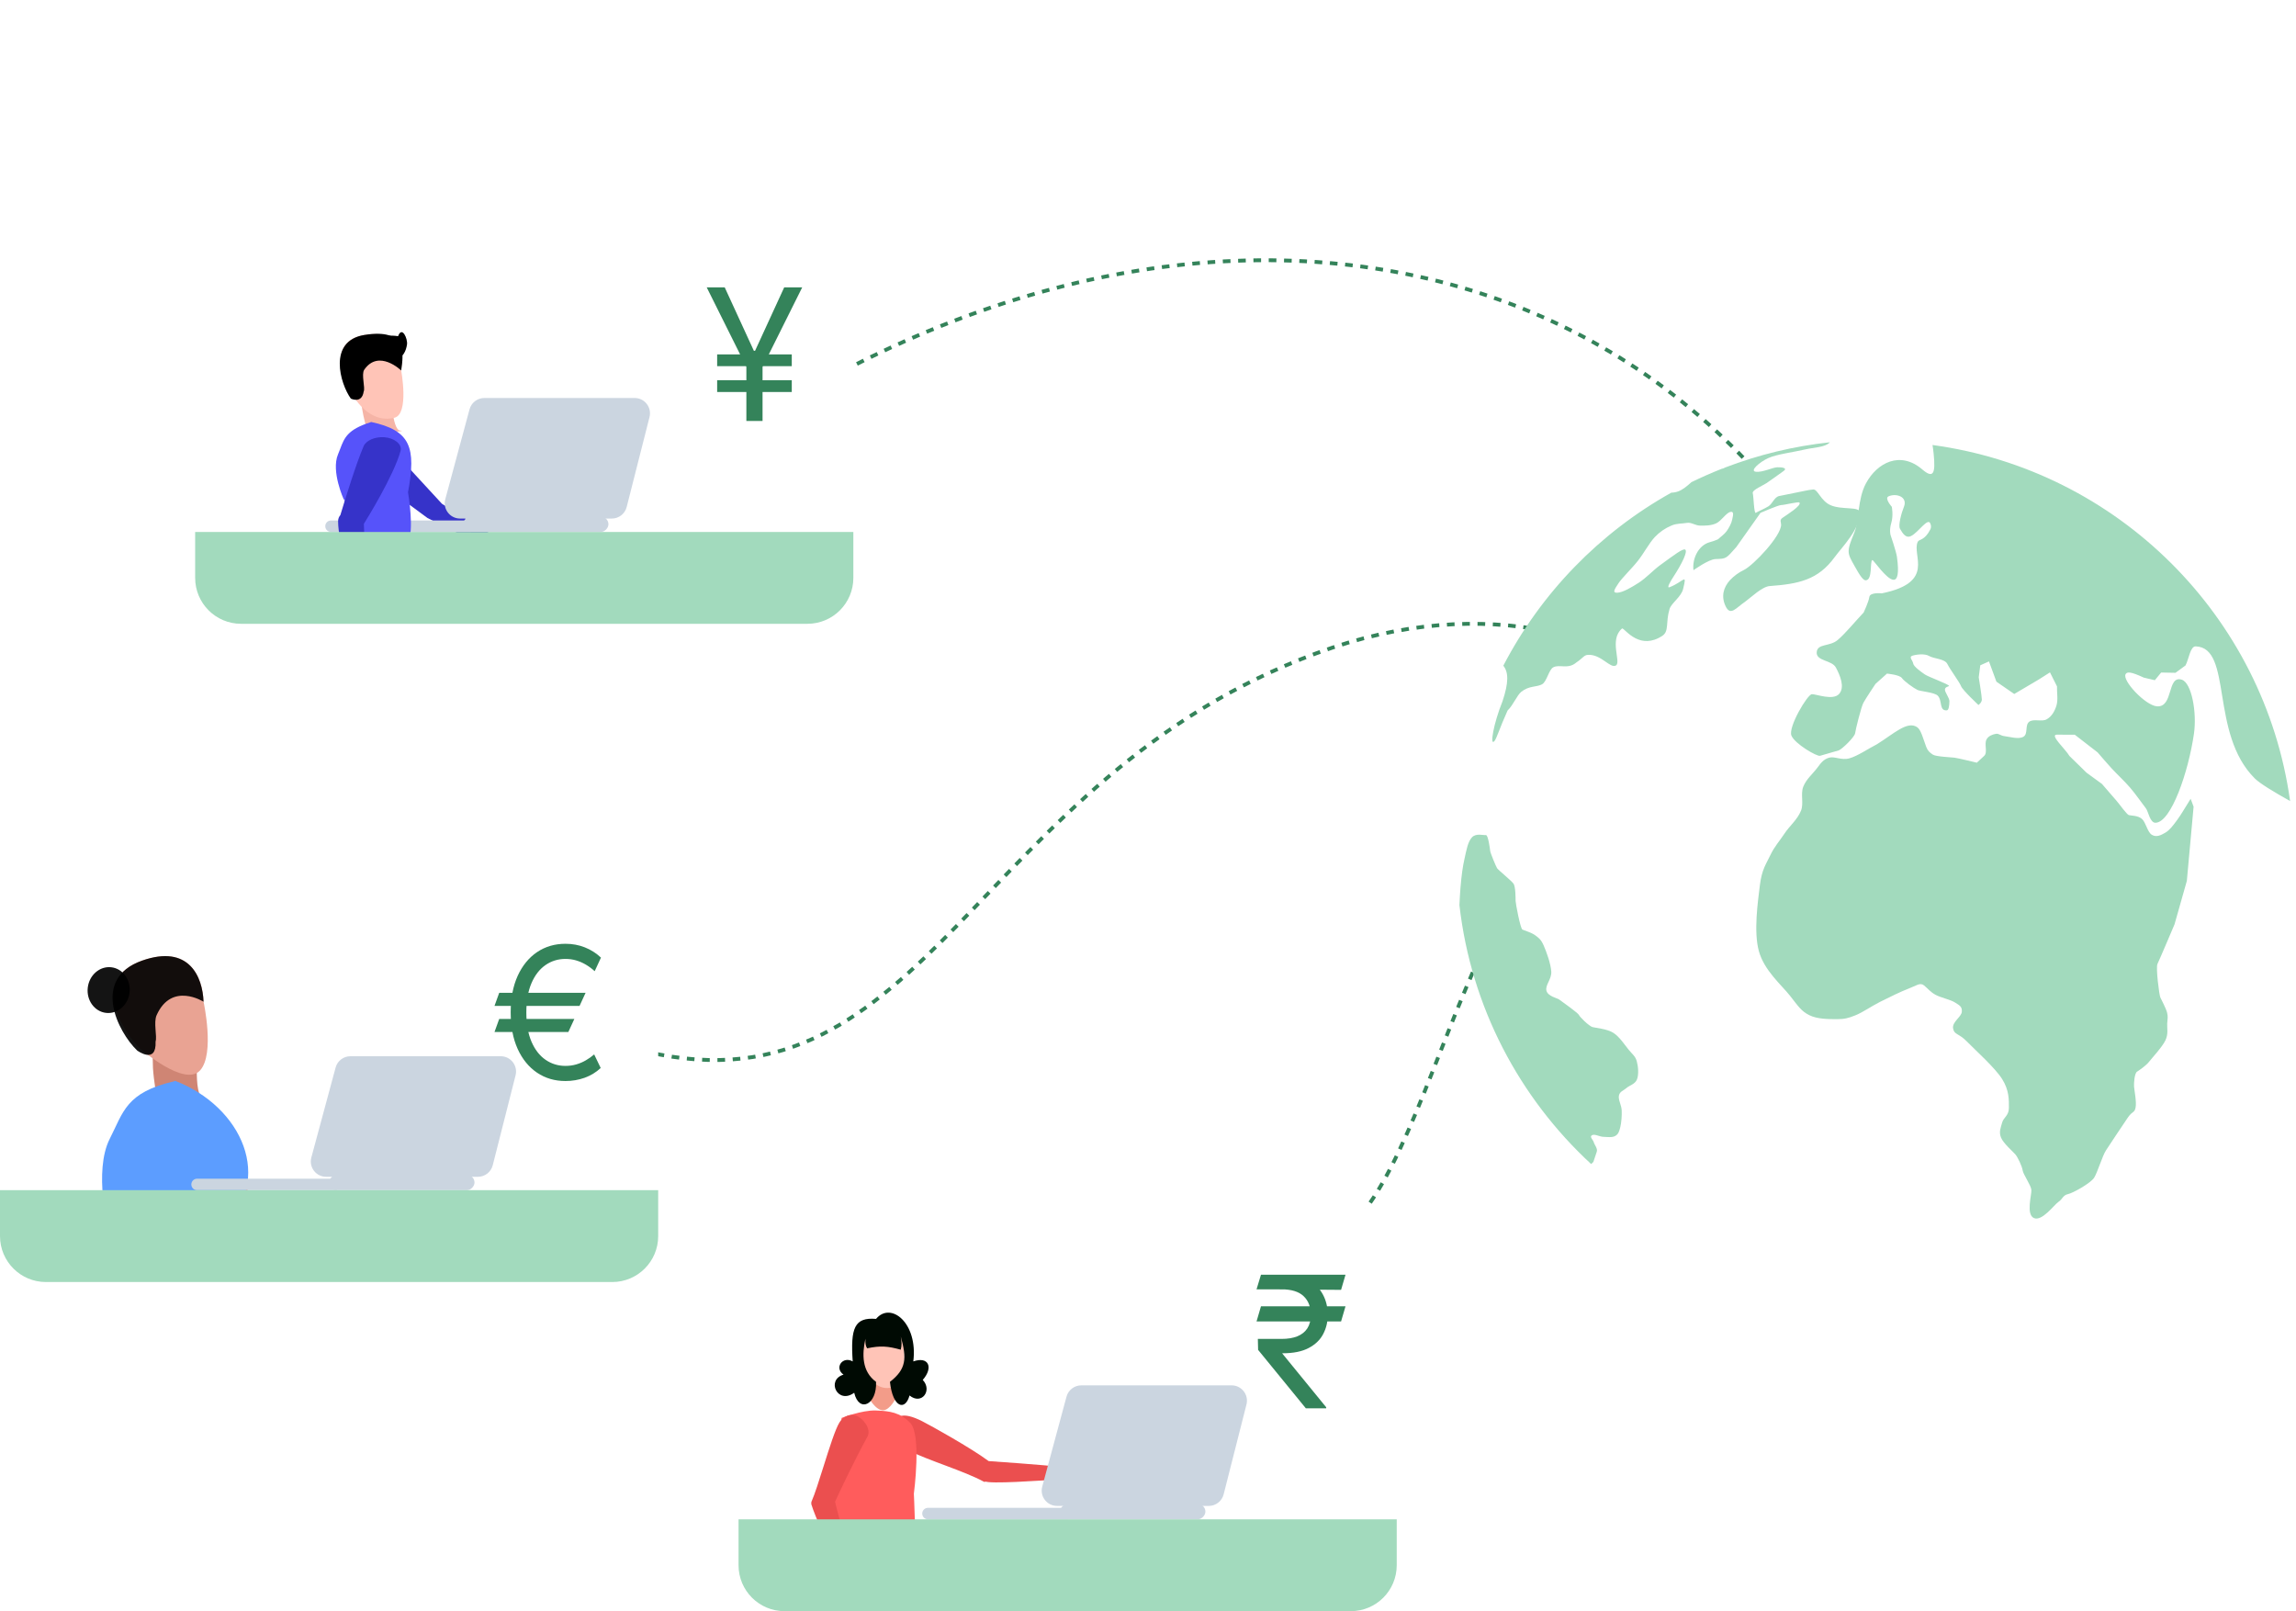 <svg width="600" height="421" viewBox="0 0 600 421" fill="none" xmlns="http://www.w3.org/2000/svg">
<path d="M510 258C501.471 95.556 363.302 24.362 223 95.556" stroke="#34835A" stroke-dasharray="2 2"/>
<path d="M278.084 0C278.084 12.343 267.4 23.314 254.045 23.314C267.4 23.314 278.084 34.286 278.084 48C278.084 34.286 288.768 23.314 302.123 23.314C287.432 23.314 278.084 12.343 278.084 0Z" fill="white"/>
<path d="M233.023 24C233.023 31.2 226.79 37.6 219 37.6C226.79 37.6 233.023 44 233.023 52C233.023 44 239.255 37.6 247.045 37.6C238.476 37.6 233.023 31.2 233.023 24Z" fill="white"/>
<path d="M190.5 212C190.5 221 182.278 229 172 229C182.278 229 190.5 237 190.5 247C190.5 237 198.722 229 209 229C197.694 229 190.5 221 190.5 212Z" fill="white"/>
<path d="M510 260.82C489.552 219.098 433.32 137.658 344.011 170.701C254.701 203.744 242.071 291.862 169 274.839" stroke="#34835A" stroke-dasharray="2 2"/>
<path d="M509 268.342C500.5 250.5 468.5 201 423 210C377.499 218.999 373.285 335.109 336 326" stroke="#34835A" stroke-dasharray="2 2"/>
<path d="M567.448 301.448C610.1 258.795 610.1 189.642 567.448 146.989C524.795 104.337 455.642 104.337 412.989 146.989C370.337 189.642 370.337 258.795 412.989 301.448C455.642 344.1 524.795 344.1 567.448 301.448Z" fill="white"/>
<path fill-rule="evenodd" clip-rule="evenodd" d="M598.461 209.32C594.212 206.943 590.535 204.707 589.263 203.44C577.372 191.678 583.527 169.267 573.802 168.897C572.348 168.843 572.017 172.22 571.125 173.885L568.502 175.807L564.758 175.736C564.209 176.404 563.66 177.071 563.111 177.738L560.247 177.071C556.766 175.461 555.889 175.508 555.488 176.137C554.451 177.75 560.621 184.319 563.639 184.563C568.06 184.923 566.234 176.342 570.166 177.611C572.71 178.434 574.145 186.111 573.326 191.766C571.896 201.664 567.377 214.925 563.283 214.988C561.829 215.009 561.394 212.013 560.797 211.249C559.723 209.871 558.159 207.578 556.67 205.843C555.18 204.107 553.298 202.387 551.879 200.847C550.46 199.307 549.397 198.02 548.16 196.607L542.195 191.987L537.498 191.971C535.541 191.971 539.702 195.685 540.804 197.545L545.268 201.912L549.29 204.844C549.29 204.844 552.45 208.505 553.169 209.33C553.887 210.154 555.764 212.828 556.329 212.99C556.895 213.153 558.652 213.055 559.717 213.968C560.782 214.88 561.155 217.455 562.349 218.152C563.543 218.85 564.733 218.242 565.872 217.566C567.011 216.89 567.806 215.789 568.909 214.31C570.013 212.83 571.281 210.596 572.467 208.728L573.238 210.792L571.477 230.169L568.26 241.523C568.26 241.523 564.273 250.942 563.801 251.871C563.33 252.799 564.246 259.949 564.537 260.606C564.829 261.262 565.986 263.381 566.299 264.554C566.612 265.727 566.414 266.239 566.342 267.46C566.269 268.682 566.7 270.119 565.872 271.858C565.044 273.598 562.306 276.518 561.592 277.45C560.878 278.382 559.124 279.618 558.461 280.03C557.797 280.443 557.615 283.026 557.678 283.939C557.74 284.852 558.376 287.942 558.079 289.412C557.781 290.882 557.325 290.194 556.038 292.049C554.75 293.904 551.305 299.144 550.362 300.563C549.419 301.982 548.149 306.288 547.264 307.719C546.38 309.149 541.686 311.768 540.397 312.03C539.107 312.292 538.978 313.361 537.911 314.063C536.845 314.765 533.637 319.227 531.512 318.281C529.386 317.335 530.958 312.146 530.848 310.92C530.739 309.695 528.723 306.909 528.572 305.838C528.421 304.767 527.286 302.373 526.662 301.644C526.038 300.915 523.548 298.786 522.92 297.269C522.292 295.753 522.863 294.644 523.212 293.323C523.56 292.002 524.973 291.521 524.973 289.494C524.973 287.467 525.09 284.936 523.196 281.942C521.302 278.947 516.137 274.356 513.998 272.151C511.859 269.947 510.671 270.433 510.389 268.721C510.107 267.009 512.571 265.742 512.673 264.37C512.775 262.998 512.074 262.719 510.89 261.956C509.706 261.194 507.152 260.69 505.79 259.939C504.428 259.189 503.833 258.346 502.799 257.494C501.766 256.642 500.735 257.588 498.817 258.303C496.899 259.019 493.677 260.598 491.35 261.767C489.023 262.935 486.777 264.544 484.859 265.308C482.941 266.073 481.97 266.319 479.939 266.309C477.907 266.299 474.925 266.329 472.807 265.263C470.69 264.198 469.966 262.982 467.762 260.181C465.558 257.381 461.022 253.606 459.628 248.507C458.235 243.407 459.38 235.607 459.89 231.379C460.401 227.151 461.56 225.734 462.63 223.461C463.701 221.188 465.081 219.722 466.304 217.853C467.674 215.772 469.695 214.198 470.645 211.833C471.408 209.932 470.488 207.533 471.222 205.608C472.005 203.579 473.721 202.229 474.972 200.542C475.782 199.445 476.52 198.403 477.988 197.983C479.455 197.563 481.174 198.751 483.311 198.149C485.448 197.547 488.108 195.693 490.505 194.465C494.885 191.746 498.437 188.263 501.001 190.016C502.009 190.706 502.49 192.811 503.373 195.178C503.764 196.21 504.302 196.654 505.099 197.186C505.895 197.717 509.894 197.878 510.751 197.981C511.608 198.085 516.595 199.291 516.595 199.291L518.515 197.512C519.493 196.601 518.464 194.463 519.121 193.224C519.601 192.317 520.662 191.912 521.566 191.754C522.374 191.611 522.74 192.254 523.942 192.38C525.143 192.505 527.507 193.267 528.778 192.507C530.048 191.746 529.108 189.469 530.279 188.597C531.449 187.726 533.606 188.697 534.886 187.939C536.166 187.18 536.931 185.884 537.398 184.372C537.866 182.859 537.494 181.022 537.541 179.346L535.708 175.693L532.831 177.527L526.372 181.34L521.709 178.123L519.765 172.828L517.497 173.844L517.092 176.981C517.092 176.981 517.906 181.952 517.902 182.786C517.898 183.621 517.018 184.215 517.018 184.215C517.018 184.215 512.863 180.341 512.477 179.307C512.092 178.273 509.575 174.902 508.9 173.512C508.224 172.122 505.338 172.144 504.152 171.423C502.966 170.701 500.604 171.032 499.686 171.36C498.768 171.688 499.854 172.576 499.967 173.385C500.081 174.194 502.083 175.592 503.015 176.237C503.946 176.882 509.457 178.862 509.338 179.253C509.303 179.366 508.218 179.475 508.256 180.23C508.293 180.984 509.449 182.394 509.43 183.248C509.401 184.503 509.234 185.576 508.751 185.613C506.668 185.771 507.649 183.056 506.367 181.77C505.518 180.918 501.866 180.646 501.112 180.294C500.083 179.81 497.605 178.023 497.002 177.167C496.4 176.311 493.108 176.016 493.108 176.016L490.11 178.709C490.11 178.709 487.517 182.57 486.945 183.656C486.374 184.743 484.904 190.597 484.792 191.59C484.681 192.583 481.289 195.843 480.487 196.085L475.623 197.491C474.813 197.725 469.046 194.387 468.142 192.213C467.237 190.04 472.328 181.401 473.502 181.391C474.676 181.381 479.009 183.105 480.6 181.334C482.191 179.563 480.821 176.403 479.757 174.425C478.692 172.447 474.6 172.795 474.747 170.447C474.893 168.1 478.136 169.007 480.203 167.256C482.27 165.504 484.751 162.441 487.025 160.035C487.025 160.035 488.325 157.272 488.507 155.985C488.689 154.699 491.75 155.047 491.75 155.047C505.942 152.16 499.527 145.108 501.144 141.592C501.496 140.824 502.905 141.357 504.453 138.316C504.864 137.501 504.398 136.557 504.177 136.442C503.12 135.906 500.443 140.296 498.684 140.245C497.989 140.226 497.349 139.684 496.501 138.15C496.018 137.276 496.893 134.01 497.519 132.494C498.643 129.794 495.517 128.801 493.517 129.698C492.382 130.207 494.38 132.435 494.38 132.435C494.38 132.435 494.816 134.706 494.241 136.627C493.666 138.549 494.045 139.79 494.045 139.79C494.045 139.79 495.525 144.141 495.713 145.489C496.351 150.061 495.813 151.523 494.824 151.498C492.969 151.449 489.525 146.164 489.272 146.342C488.599 146.817 489.395 151.492 487.595 151.637C486.922 151.691 486.078 150.497 484.638 147.897C482.753 144.498 482.434 144.323 484.591 139.147C485.865 136.086 485.374 130.441 487.642 126.264C490.534 120.922 496.564 117.717 502.339 122.668C505.183 125.105 505.862 123.87 505.306 118.548C505.218 117.694 505.128 116.957 505.011 116.28C553.415 122.854 591.741 161.034 598.461 209.32Z" fill="#A2DABD"/>
<path fill-rule="evenodd" clip-rule="evenodd" d="M415.803 304.168C397.08 286.89 384.424 263.161 381.383 236.518C381.46 234.866 381.546 233.307 381.657 231.987C381.935 228.668 382.233 226.5 382.732 224.294C383.231 222.087 383.577 219.976 384.646 218.809C385.714 217.641 387.683 218.311 388.292 218.211C388.9 218.111 389.366 221.849 389.427 222.386C389.487 222.923 390.92 226.381 391.219 226.858C391.519 227.334 394.984 230.138 395.525 230.913C396.065 231.689 396.061 234.79 396.061 235.395C396.061 236 397.296 242.661 397.853 242.909C398.411 243.157 400.249 243.69 401.2 244.401C402.151 245.112 402.701 245.475 403.411 247.084C404.122 248.693 405.261 251.847 405.384 253.881C405.507 255.916 403.719 257.424 404.128 258.892C404.537 260.36 406.867 260.78 407.415 261.157C407.963 261.534 412.503 264.795 412.615 265.213C412.727 265.631 415.235 268.124 416.138 268.374C417.04 268.624 419.926 268.829 421.576 269.864C423.226 270.899 424.611 273.092 425.641 274.336C426.67 275.58 427.357 275.978 427.731 277.318C428.105 278.657 428.287 280.743 427.792 282.03C427.296 283.316 425.835 283.592 425.042 284.297C424.249 285.002 423.306 285.168 423.069 286.263C422.833 287.359 423.727 288.757 423.788 290.139C423.848 291.522 423.713 293.355 423.429 294.494C423.146 295.632 422.948 296.335 422.114 296.82C421.281 297.304 420.028 297.087 419.007 297.058C417.985 297.028 416.731 296.234 416.018 296.64C415.306 297.046 416.286 297.772 416.496 298.489C416.705 299.206 417.545 300.124 417.279 300.934L416.382 303.617L415.795 304.177L415.803 304.168ZM392.855 173.945C402.747 154.914 418.013 139.194 436.766 128.732C437.378 128.723 437.983 128.611 438.557 128.402C439.682 127.994 440.862 127.035 442.007 125.992C444.617 124.719 447.275 123.547 449.984 122.477C450.168 122.461 450.347 122.407 450.51 122.319L450.78 122.175C459.587 118.796 468.797 116.575 478.178 115.569C478.161 115.592 478.139 115.615 478.118 115.641C476.959 116.889 473.918 116.93 471.783 117.43C468.556 118.185 464.346 118.681 462.1 119.695C459.853 120.708 457.098 123.092 458.873 123.274C460.648 123.456 463.19 122.151 464.446 122.102C465.703 122.054 467.119 122.298 466.164 123.028C465.209 123.758 462.38 125.711 461.622 126.248C460.865 126.785 457.798 128.037 458.037 128.872C458.276 129.708 458.346 134.34 458.843 134C459.34 133.661 461.074 132.958 462.131 132.301C463.188 131.645 463.681 129.872 464.939 129.616L471.544 128.275C472.297 128.102 473.059 127.978 473.828 127.904C475.041 127.802 475.775 130.882 478.394 132.018C481.29 133.278 485.973 132.28 486.006 133.881C486.1 138.292 481.38 142.922 479.433 145.597C475.1 151.538 470.039 152.588 462.462 153.139C460.505 153.281 457.649 156.048 456.004 157.261C453.655 158.843 452.231 161.049 450.966 158.454C449.724 155.902 450.336 153.52 452.094 151.583C453.143 150.476 454.388 149.571 455.765 148.913C458.207 147.695 465.448 140.112 465.448 137.105C465.448 136.388 464.969 135.912 465.806 135.316C466.765 134.633 470.959 132.05 470.223 131.311C469.957 131.044 466.241 131.977 465.448 131.977C464.73 131.977 460.068 134.004 460.068 134.004L453.734 142.953C451.033 145.97 451.225 145.99 448.279 146.091C446.477 146.154 442.545 149.011 442.543 148.991C442.179 146.09 443.77 142.426 446.921 141.641C447.615 141.452 448.294 141.213 448.953 140.925C449.71 140.21 450.595 139.648 451.223 138.777C451.851 137.906 452.489 136.677 452.657 135.795C452.825 134.912 453.291 133.514 452.18 133.768C451.068 134.022 449.831 136.131 448.473 136.75C447.115 137.369 445.585 137.365 444.291 137.345C442.997 137.326 441.986 136.426 440.825 136.631C439.469 136.869 438.187 136.715 436.76 137.345C435.131 138.026 433.664 139.042 432.455 140.327C430.98 141.879 429.627 144.5 428.032 146.529C426.437 148.558 423.819 151.053 422.893 152.492C421.968 153.932 421.222 154.941 422.654 154.879C424.087 154.816 426.404 153.457 428.271 152.254C430.138 151.051 432.152 148.898 433.77 147.722C437.535 144.988 439.794 143.231 440.389 143.621C441.054 144.072 439.694 147.062 437.236 150.821C436.627 151.752 435.408 153.777 436.281 153.445C440.021 152.018 440.929 149.462 439.835 153.918C439.332 155.966 436.757 157.609 436.299 159.116C435.22 162.666 436.238 164.937 434.404 166.146C431.561 168.005 429.228 167.685 427.482 166.825C425.394 165.8 424.155 164.006 423.87 164.24C420.441 167.151 423.713 173.017 422.29 173.881C420.805 174.785 418.478 170.977 415.05 171.112C413.875 171.158 413.813 171.859 411.897 173.135C409.744 174.982 407.501 173.486 405.879 174.386C404.752 175.011 404.196 178.12 403.01 178.784C401.511 179.625 399.623 179.112 397.558 180.762C396.421 181.668 395.405 184.31 393.967 185.657C391.836 190.373 391.119 192.98 390.515 193.663C389.247 195.085 390.297 189.032 392.652 183.218C394.274 178.321 394.243 175.685 392.855 173.945Z" fill="#A2DABD"/>
<rect width="172" height="106" rx="12" transform="matrix(-1 0 0 1 365 315)" fill="white"/>
<g filter="url(#filter0_i_5333_21241)">
<path d="M257.111 383.18C251.944 380.352 242.598 377.646 237.126 374.879C234.184 373.391 230.126 361.861 241 367.377C243.343 368.565 253.667 374.325 258.156 377.646C259.925 378.954 258.156 383.753 257.111 383.18Z" fill="#EB4F4F"/>
</g>
<g filter="url(#filter1_i_5333_21241)">
<path fill-rule="evenodd" clip-rule="evenodd" d="M221.936 366.516C221.936 366.516 227.249 364.441 230.853 364.566C234.572 364.695 237.136 365.076 239.831 367.764C242.883 370.808 240.819 386.282 240.815 386.316L240.815 386.316C240.815 386.316 241.503 400.457 240.876 401.259C238.662 404.087 219.415 398.122 219.415 398.122V389.382L219.354 389.391L221.936 366.516Z" fill="#FF5C5C"/>
</g>
<path d="M234.112 365.285L226.99 365.181C226.99 365.181 227.119 362.63 226.979 360.938C226.813 358.936 226.057 355.877 226.057 355.877L234.112 357.23V365.285Z" fill="#F39C89"/>
<path d="M230.864 368.502C228.83 368.656 226.99 365.181 226.99 365.181L230.495 362.967L234.185 365.181C234.185 365.181 232.693 368.363 230.864 368.502Z" fill="#F39C89"/>
<path d="M234.488 362.045C227.209 365.442 225.073 354.598 225.073 354.598L225.579 349.832H229.376L236.084 349.114C236.084 349.114 237.255 360.754 234.488 362.045Z" fill="#FFC4B7"/>
<path d="M220.434 359.195C217.93 357.45 220.187 354.245 222.832 355.741C222.245 347.056 223.262 344.156 228.934 344.631C232.778 340.002 239.938 345.7 238.668 355.741C242.619 354.352 244.015 357.27 241.137 360.583C243.712 363.29 240.89 367.242 237.681 364.643C236.587 368.702 233.307 367.954 232.567 361.082C236.855 357.745 236.994 354.954 235.388 349.225C235.641 350.716 235.688 351.499 235.388 352.678C232.018 351.747 230.102 351.586 226.606 352.322C226.198 351.69 226.129 351.096 226.148 349.83C225.266 353.889 225.193 358.338 228.934 361.082C229.216 367.064 224.49 369.308 223.22 363.931C218.882 367.1 215.813 360.583 220.434 359.195Z" fill="#000A03"/>
<g filter="url(#filter2_i_5333_21241)">
<path d="M277.587 379.368C273.467 378.814 258.094 377.769 258.094 377.769C257.808 379.841 256.072 382.337 257.363 383.075C258.654 383.813 271.376 382.934 277.587 382.504C278.809 382.419 278.801 379.531 277.587 379.368Z" fill="#EB4F4F"/>
</g>
<path d="M277.213 382.801C276.927 382.356 276.249 382.549 276.089 382.045C275.822 381.206 276.205 380.056 277.173 379.839C278.04 379.645 278.737 378.762 279.299 378.831C281.023 379.042 284.083 379.372 283.916 379.928C283.739 380.515 283.027 380.622 282.26 380.547C284.544 381.118 287.809 381.947 288.143 382.114C288.509 382.296 288.109 383.044 287.73 382.957C287.178 382.83 283.333 382.209 283.333 382.209C283.333 382.209 287.705 383.33 288.285 383.583C288.571 383.707 288.36 384.381 288.05 384.347C286.863 384.214 283.14 383.401 283.14 383.401C283.14 383.401 286.869 384.276 287.302 384.913C287.507 385.216 287.373 385.648 286.994 385.561C286.179 385.374 282.188 384.42 282.188 384.42C282.188 384.42 284.559 385.302 285.268 385.604C285.533 385.717 285.463 386.079 285.339 386.339C285.185 386.663 282.498 385.8 280.828 385.046C279.313 384.362 278.594 384.953 277.213 382.801Z" fill="#FFC4B7"/>
<g filter="url(#filter3_i_5333_21241)">
<path fill-rule="evenodd" clip-rule="evenodd" d="M215.213 379.167C214.057 382.84 212.929 386.424 212.047 388.425C212.012 388.505 212.005 388.586 212.021 388.666C211.987 388.823 211.993 388.989 212.048 389.163C213.113 392.58 216.084 398.93 218.486 404.067C220.105 407.528 221.466 410.438 221.813 411.528C222.168 412.645 224.069 410.465 223.842 409.314C223.443 407.288 222.538 404.129 221.48 400.432C220.43 396.763 219.228 392.565 218.218 388.42C219.545 385.486 223.301 377.576 226.677 371.411C227.787 369.386 225.506 366.58 223.798 365.936C222.09 365.292 220.33 366.146 219.39 367.657C218.27 369.454 216.718 374.387 215.213 379.167Z" fill="#EB4F4F"/>
</g>
<path d="M228.085 418.108C227.348 417.8 225.94 416.957 225.134 415.709C224.708 415.05 223.738 413.354 224.334 413.865C224.765 414.234 227.04 416.386 228.085 416.878C228.52 417.082 228.529 418.292 228.085 418.108Z" fill="#FFC4B7"/>
<path d="M222.429 407.039C221.439 406.901 220.241 407.52 220.338 408.515C220.584 411.036 222.736 413.097 224.335 416.017C225.615 418.353 228.397 418.864 228.155 418.614C224.281 414.617 224.059 411.235 224.896 411.235C226.064 411.235 225.196 411.958 227.164 413.188C227.892 413.643 227.427 412.164 226.672 411.22C225.934 410.298 224.643 407.346 222.429 407.039Z" fill="#FFC4B7"/>
<path d="M325.734 366.985C326.376 364.456 324.466 362 321.857 362H282.564C280.756 362 279.173 363.213 278.702 364.958L272.361 388.458C271.675 391 273.589 393.5 276.222 393.5H315.889C317.719 393.5 319.315 392.258 319.766 390.485L325.734 366.985Z" fill="#CBD5E0"/>
<rect width="38" height="4" rx="2" transform="matrix(-1 0 0 1 315 393)" fill="#CBD5E0"/>
<path d="M279 394H242.5C241.672 394 241 394.672 241 395.5C241 396.328 241.672 397 242.5 397H279V394Z" fill="#CBD5E0"/>
<path d="M365 397H193V409C193 415.627 198.373 421 205 421H353C359.627 421 365 415.627 365 409V397Z" fill="#A2DABD"/>
<rect width="172" height="106" rx="12" transform="matrix(-1 0 0 1 172 229)" fill="white"/>
<path d="M53.357 287.278C56.599 287.843 45.85 287.256 41.04 287.241C41.04 287.241 40.159 282.292 39.975 279.086C39.807 276.14 40.048 271.531 40.048 271.531L51.93 271.613C51.93 271.613 50.115 286.713 53.357 287.278Z" fill="#CF8574"/>
<g filter="url(#filter4_i_5333_21241)">
<path d="M63.347 325.522L38.797 296.987C38.797 296.987 38.947 290.379 41.816 288.094C44.68 285.814 51.14 287.134 51.14 287.134L69.36 317.743L63.347 325.522Z" fill="#EB4F4F"/>
</g>
<path d="M57.852 321.432C72 308.122 63.118 289.107 45.756 282.42C45.756 282.42 45.69 282.458 45.566 282.532C32.877 285.447 32.247 290.588 28.685 297.565C24.355 306.048 28.37 321.544 28.37 321.544C28.37 321.544 43.703 334.742 57.852 321.432Z" fill="#5C9DFF"/>
<path d="M134.734 280.985C135.376 278.456 133.466 276 130.857 276H91.564C89.756 276 88.173 277.213 87.702 278.958L81.361 302.458C80.675 305 82.589 307.5 85.222 307.5H124.889C126.719 307.5 128.315 306.258 128.766 304.485L134.734 280.985Z" fill="#CBD5E0"/>
<rect width="38" height="4" rx="2" transform="matrix(-1 0 0 1 124 307)" fill="#CBD5E0"/>
<path d="M88 308H51.5C50.672 308 50 308.672 50 309.5C50 310.328 50.672 311 51.5 311H88V308Z" fill="#CBD5E0"/>
<g filter="url(#filter5_i_5333_21241)">
<path d="M28.123 321.115C28.123 321.115 36.179 298.096 40.811 286.905C42.085 283.826 45.266 282.679 48.541 283.293C52.196 283.978 55.56 287.148 54.507 290.714C50.498 304.286 37.383 323.772 37.383 323.772L28.123 321.115Z" fill="#5C9DFF"/>
</g>
<path d="M37.08 251.029C23.745 255.764 31.7 269.279 36.734 274.097C36.734 274.097 48.266 284.16 52.299 279.683C56.196 275.357 53.191 261.757 53.191 261.757C52.97 255.309 49.432 246.643 37.08 251.029Z" fill="#E9A393"/>
<path d="M37.08 251.029C23.745 255.764 30.814 269.687 35.849 274.505C35.849 274.505 40.921 278.266 40.657 272.151C41.103 270.809 40.069 267.174 40.939 265.245C44.903 256.461 53.192 261.757 53.192 261.757C52.97 255.309 49.432 246.642 37.08 251.029Z" fill="black" fill-opacity="0.92"/>
<ellipse cx="28.398" cy="258.711" rx="5.5" ry="6" transform="rotate(6.574 28.398 258.711)" fill="black" fill-opacity="0.92"/>
<path d="M172 311H0V323C0 329.627 5.373 335 12 335H160C166.627 335 172 329.627 172 323V311Z" fill="#A2DABD"/>
<rect width="172" height="106" rx="12" transform="matrix(-1 0 0 1 223 57)" fill="white"/>
<path d="M104.607 112.518C106.857 112.59 99.521 113.225 96.262 113.679C96.262 113.679 95.374 110.572 94.947 108.51C94.516 106.42 94.085 103.084 94.085 103.084L102.14 101.995C102.14 101.995 102.357 112.445 104.607 112.518Z" fill="#F5B4A6"/>
<g filter="url(#filter6_i_5333_21241)">
<path fill-rule="evenodd" clip-rule="evenodd" d="M93.867 118.175L111.711 131.359L111.711 131.359C111.711 131.359 111.711 131.359 111.711 131.359L131.076 141.025L133.177 138.603L115.498 127.646L101.995 113C101.995 113 97.495 112.527 95.609 113.724C93.719 114.924 93.867 118.175 93.867 118.175Z" fill="#3633C9"/>
</g>
<path d="M169.734 108.985C170.376 106.456 168.466 104 165.857 104H126.564C124.756 104 123.173 105.213 122.702 106.958L116.361 130.458C115.675 133 117.589 135.5 120.222 135.5H159.889C161.719 135.5 163.315 134.258 163.766 132.485L169.734 108.985Z" fill="#CBD5E0"/>
<rect width="38" height="4" rx="2" transform="matrix(-1 0 0 1 159 135)" fill="#CBD5E0"/>
<path d="M123 136H86.5C85.672 136 85 136.672 85 137.5C85 138.328 85.672 139 86.5 139H123V136Z" fill="#CBD5E0"/>
<g filter="url(#filter7_i_5333_21241)">
<path fill-rule="evenodd" clip-rule="evenodd" d="M109.624 128.63C111.792 116.888 110.3 112.474 99.963 110.257C99.963 110.257 99.928 110.28 99.863 110.323C93.807 112.232 92.987 114.405 91.889 117.311C91.716 117.77 91.536 118.247 91.327 118.744C89.466 123.177 92.851 130.543 92.851 130.543L93.069 130.518V140.064C93.069 140.064 93.859 139.742 98.431 141.538C103.656 143.003 108.344 143.66 109.614 141.538C111.281 138.754 109.757 129.425 109.624 128.63Z" fill="#5653FA"/>
</g>
<g filter="url(#filter8_i_5333_21241)">
<path fill-rule="evenodd" clip-rule="evenodd" d="M95.085 132.883L95.754 150H92.488C92.488 150 88.352 138.098 88.352 132.198C88.352 131.607 88.556 131.045 88.947 130.586C90.072 126.848 93.059 117.129 95.028 112.585C95.707 111.019 98.101 110.093 100.39 110.245C102.944 110.414 105.175 112.032 104.679 113.827C102.887 120.314 95.794 131.749 95.085 132.883Z" fill="#3633C9"/>
</g>
<path d="M95.236 87.52C85.599 89.076 89.317 99.236 92.134 103.131C92.134 103.131 96.155 110.871 103.077 109.161C106.977 108.197 104.836 96.804 104.836 96.804C105.487 92.401 104.164 86.079 95.236 87.52Z" fill="#FFC4B7"/>
<path d="M95.236 87.52C85.599 89.076 88.869 100.264 91.686 104.159C91.686 104.159 94.569 105.596 95.038 102.299C95.507 101.444 94.359 97.804 95.189 96.603C98.971 91.135 104.836 96.803 104.836 96.803C105.488 92.4 106.415 85.716 95.236 87.52Z" fill="black"/>
<path d="M106.361 90.006C106.152 91.474 105.352 93.747 103.448 93.476C101.543 93.205 99.255 90.492 99.464 89.024C99.673 87.556 102.125 87.571 104.03 87.842C105.086 85.06 106.57 88.538 106.361 90.006Z" fill="black"/>
<path d="M223 139H51V151C51 157.627 56.373 163 63 163H211C217.627 163 223 157.627 223 151V139Z" fill="#A2DABD"/>
<path d="M189.386 75.091L198.318 94.523L195.045 95.886L184.682 75.091H189.386ZM196 94.523L204.932 75.091H209.636L199.273 95.886L196 94.523ZM199.273 91.659V110H195.045V91.659H199.273ZM206.909 92.614V95.682H187.409V92.614H206.909ZM206.909 99.364V102.432H187.409V99.364H206.909Z" fill="#34835A"/>
<path d="M351.614 341.341L350.455 345.295H328.364L329.523 341.341H351.614ZM341.25 368L328.773 352.727L328.705 349.864H334.909C336.523 349.864 337.898 349.636 339.034 349.182C340.17 348.716 341.04 348.023 341.642 347.102C342.244 346.17 342.545 345 342.545 343.591C342.545 341.511 341.92 339.881 340.67 338.699C339.42 337.506 337.5 336.909 334.909 336.909H328.364L329.523 333.091H334.909C337.682 333.091 339.955 333.551 341.727 334.472C343.511 335.381 344.83 336.631 345.682 338.222C346.545 339.801 346.977 341.591 346.977 343.591C346.977 345.398 346.58 347.062 345.784 348.585C345 350.097 343.739 351.312 342 352.233C340.273 353.153 337.989 353.614 335.148 353.614H335.045L346.568 367.727V368H341.25ZM351.614 333.091L350.455 337.045L333.068 336.909L334.227 333.091H351.614Z" fill="#34835A"/>
<path d="M153.023 259.432L151.455 262.841H129.227L130.455 259.432H153.023ZM150.091 266.25L148.523 269.659H129.227L130.455 266.25H150.091ZM157.045 250.227L155.409 253.773C154.682 253.114 153.915 252.545 153.108 252.068C152.301 251.591 151.455 251.222 150.568 250.96C149.682 250.699 148.75 250.568 147.773 250.568C145.841 250.568 144.102 251.102 142.557 252.17C141.011 253.239 139.79 254.812 138.892 256.892C137.994 258.972 137.545 261.523 137.545 264.545C137.545 267.568 137.994 270.119 138.892 272.199C139.79 274.278 141.011 275.852 142.557 276.92C144.102 277.989 145.841 278.523 147.773 278.523C148.773 278.523 149.716 278.392 150.602 278.131C151.5 277.869 152.335 277.511 153.108 277.057C153.892 276.602 154.614 276.091 155.273 275.523L156.977 279.068C155.784 280.193 154.386 281.045 152.784 281.625C151.182 282.193 149.511 282.477 147.773 282.477C144.977 282.477 142.5 281.75 140.341 280.295C138.193 278.841 136.506 276.773 135.278 274.091C134.063 271.409 133.455 268.227 133.455 264.545C133.455 260.864 134.063 257.682 135.278 255C136.506 252.318 138.193 250.25 140.341 248.795C142.5 247.341 144.977 246.614 147.773 246.614C149.58 246.614 151.267 246.926 152.835 247.551C154.415 248.176 155.818 249.068 157.045 250.227Z" fill="#34835A"/>
<defs>
<filter id="filter0_i_5333_21241" x="233.882" y="365.893" width="25.026" height="21.334" filterUnits="userSpaceOnUse" color-interpolation-filters="sRGB">
<feFlood flood-opacity="0" result="BackgroundImageFix"/>
<feBlend mode="normal" in="SourceGraphic" in2="BackgroundImageFix" result="shape"/>
<feColorMatrix in="SourceAlpha" type="matrix" values="0 0 0 0 0 0 0 0 0 0 0 0 0 0 0 0 0 0 127 0" result="hardAlpha"/>
<feOffset dy="4"/>
<feGaussianBlur stdDeviation="2"/>
<feComposite in2="hardAlpha" operator="arithmetic" k2="-1" k3="1"/>
<feColorMatrix type="matrix" values="0 0 0 0 0 0 0 0 0 0 0 0 0 0 0 0 0 0 0.08 0"/>
<feBlend mode="normal" in2="shape" result="effect1_innerShadow_5333_21241"/>
</filter>
<filter id="filter1_i_5333_21241" x="217.354" y="364.561" width="24.147" height="41.459" filterUnits="userSpaceOnUse" color-interpolation-filters="sRGB">
<feFlood flood-opacity="0" result="BackgroundImageFix"/>
<feBlend mode="normal" in="SourceGraphic" in2="BackgroundImageFix" result="shape"/>
<feColorMatrix in="SourceAlpha" type="matrix" values="0 0 0 0 0 0 0 0 0 0 0 0 0 0 0 0 0 0 127 0" result="hardAlpha"/>
<feOffset dx="-2" dy="4"/>
<feGaussianBlur stdDeviation="2"/>
<feComposite in2="hardAlpha" operator="arithmetic" k2="-1" k3="1"/>
<feColorMatrix type="matrix" values="0 0 0 0 0 0 0 0 0 0 0 0 0 0 0 0 0 0 0.08 0"/>
<feBlend mode="normal" in2="shape" result="effect1_innerShadow_5333_21241"/>
</filter>
<filter id="filter2_i_5333_21241" x="256.891" y="377.769" width="21.609" height="9.591" filterUnits="userSpaceOnUse" color-interpolation-filters="sRGB">
<feFlood flood-opacity="0" result="BackgroundImageFix"/>
<feBlend mode="normal" in="SourceGraphic" in2="BackgroundImageFix" result="shape"/>
<feColorMatrix in="SourceAlpha" type="matrix" values="0 0 0 0 0 0 0 0 0 0 0 0 0 0 0 0 0 0 127 0" result="hardAlpha"/>
<feOffset dy="4"/>
<feGaussianBlur stdDeviation="2"/>
<feComposite in2="hardAlpha" operator="arithmetic" k2="-1" k3="1"/>
<feColorMatrix type="matrix" values="0 0 0 0 0 0 0 0 0 0 0 0 0 0 0 0 0 0 0.08 0"/>
<feBlend mode="normal" in2="shape" result="effect1_innerShadow_5333_21241"/>
</filter>
<filter id="filter3_i_5333_21241" x="212" y="365.719" width="14.97" height="50.118" filterUnits="userSpaceOnUse" color-interpolation-filters="sRGB">
<feFlood flood-opacity="0" result="BackgroundImageFix"/>
<feBlend mode="normal" in="SourceGraphic" in2="BackgroundImageFix" result="shape"/>
<feColorMatrix in="SourceAlpha" type="matrix" values="0 0 0 0 0 0 0 0 0 0 0 0 0 0 0 0 0 0 127 0" result="hardAlpha"/>
<feOffset dy="4"/>
<feGaussianBlur stdDeviation="2"/>
<feComposite in2="hardAlpha" operator="arithmetic" k2="-1" k3="1"/>
<feColorMatrix type="matrix" values="0 0 0 0 0 0 0 0 0 0 0 0 0 0 0 0 0 0 0.08 0"/>
<feBlend mode="normal" in2="shape" result="effect1_innerShadow_5333_21241"/>
</filter>
<filter id="filter4_i_5333_21241" x="38.797" y="286.754" width="30.563" height="39.768" filterUnits="userSpaceOnUse" color-interpolation-filters="sRGB">
<feFlood flood-opacity="0" result="BackgroundImageFix"/>
<feBlend mode="normal" in="SourceGraphic" in2="BackgroundImageFix" result="shape"/>
<feColorMatrix in="SourceAlpha" type="matrix" values="0 0 0 0 0 0 0 0 0 0 0 0 0 0 0 0 0 0 127 0" result="hardAlpha"/>
<feOffset dy="1"/>
<feGaussianBlur stdDeviation="2"/>
<feComposite in2="hardAlpha" operator="arithmetic" k2="-1" k3="1"/>
<feColorMatrix type="matrix" values="0 0 0 0 0 0 0 0 0 0 0 0 0 0 0 0 0 0 0.25 0"/>
<feBlend mode="normal" in2="shape" result="effect1_innerShadow_5333_21241"/>
</filter>
<filter id="filter5_i_5333_21241" x="25.123" y="283.133" width="29.58" height="42.639" filterUnits="userSpaceOnUse" color-interpolation-filters="sRGB">
<feFlood flood-opacity="0" result="BackgroundImageFix"/>
<feBlend mode="normal" in="SourceGraphic" in2="BackgroundImageFix" result="shape"/>
<feColorMatrix in="SourceAlpha" type="matrix" values="0 0 0 0 0 0 0 0 0 0 0 0 0 0 0 0 0 0 127 0" result="hardAlpha"/>
<feOffset dx="-3" dy="2"/>
<feGaussianBlur stdDeviation="2"/>
<feComposite in2="hardAlpha" operator="arithmetic" k2="-1" k3="1"/>
<feColorMatrix type="matrix" values="0 0 0 0 0 0 0 0 0 0 0 0 0 0 0 0 0 0 0.07 0"/>
<feBlend mode="normal" in2="shape" result="effect1_innerShadow_5333_21241"/>
</filter>
<filter id="filter6_i_5333_21241" x="93.864" y="112.908" width="39.312" height="32.117" filterUnits="userSpaceOnUse" color-interpolation-filters="sRGB">
<feFlood flood-opacity="0" result="BackgroundImageFix"/>
<feBlend mode="normal" in="SourceGraphic" in2="BackgroundImageFix" result="shape"/>
<feColorMatrix in="SourceAlpha" type="matrix" values="0 0 0 0 0 0 0 0 0 0 0 0 0 0 0 0 0 0 127 0" result="hardAlpha"/>
<feOffset dy="4"/>
<feGaussianBlur stdDeviation="2"/>
<feComposite in2="hardAlpha" operator="arithmetic" k2="-1" k3="1"/>
<feColorMatrix type="matrix" values="0 0 0 0 0 0 0 0 0 0 0 0 0 0 0 0 0 0 0.25 0"/>
<feBlend mode="normal" in2="shape" result="effect1_innerShadow_5333_21241"/>
</filter>
<filter id="filter7_i_5333_21241" x="87.769" y="110.257" width="22.714" height="32.637" filterUnits="userSpaceOnUse" color-interpolation-filters="sRGB">
<feFlood flood-opacity="0" result="BackgroundImageFix"/>
<feBlend mode="normal" in="SourceGraphic" in2="BackgroundImageFix" result="shape"/>
<feColorMatrix in="SourceAlpha" type="matrix" values="0 0 0 0 0 0 0 0 0 0 0 0 0 0 0 0 0 0 127 0" result="hardAlpha"/>
<feOffset dx="-3"/>
<feGaussianBlur stdDeviation="2"/>
<feComposite in2="hardAlpha" operator="arithmetic" k2="-1" k3="1"/>
<feColorMatrix type="matrix" values="0 0 0 0 0 0 0 0 0 0 0 0 0 0 0 0 0 0 0.25 0"/>
<feBlend mode="normal" in2="shape" result="effect1_innerShadow_5333_21241"/>
</filter>
<filter id="filter8_i_5333_21241" x="88.352" y="110.229" width="16.397" height="43.771" filterUnits="userSpaceOnUse" color-interpolation-filters="sRGB">
<feFlood flood-opacity="0" result="BackgroundImageFix"/>
<feBlend mode="normal" in="SourceGraphic" in2="BackgroundImageFix" result="shape"/>
<feColorMatrix in="SourceAlpha" type="matrix" values="0 0 0 0 0 0 0 0 0 0 0 0 0 0 0 0 0 0 127 0" result="hardAlpha"/>
<feOffset dy="4"/>
<feGaussianBlur stdDeviation="2"/>
<feComposite in2="hardAlpha" operator="arithmetic" k2="-1" k3="1"/>
<feColorMatrix type="matrix" values="0 0 0 0 0 0 0 0 0 0 0 0 0 0 0 0 0 0 0.25 0"/>
<feBlend mode="normal" in2="shape" result="effect1_innerShadow_5333_21241"/>
</filter>
</defs>
</svg>
